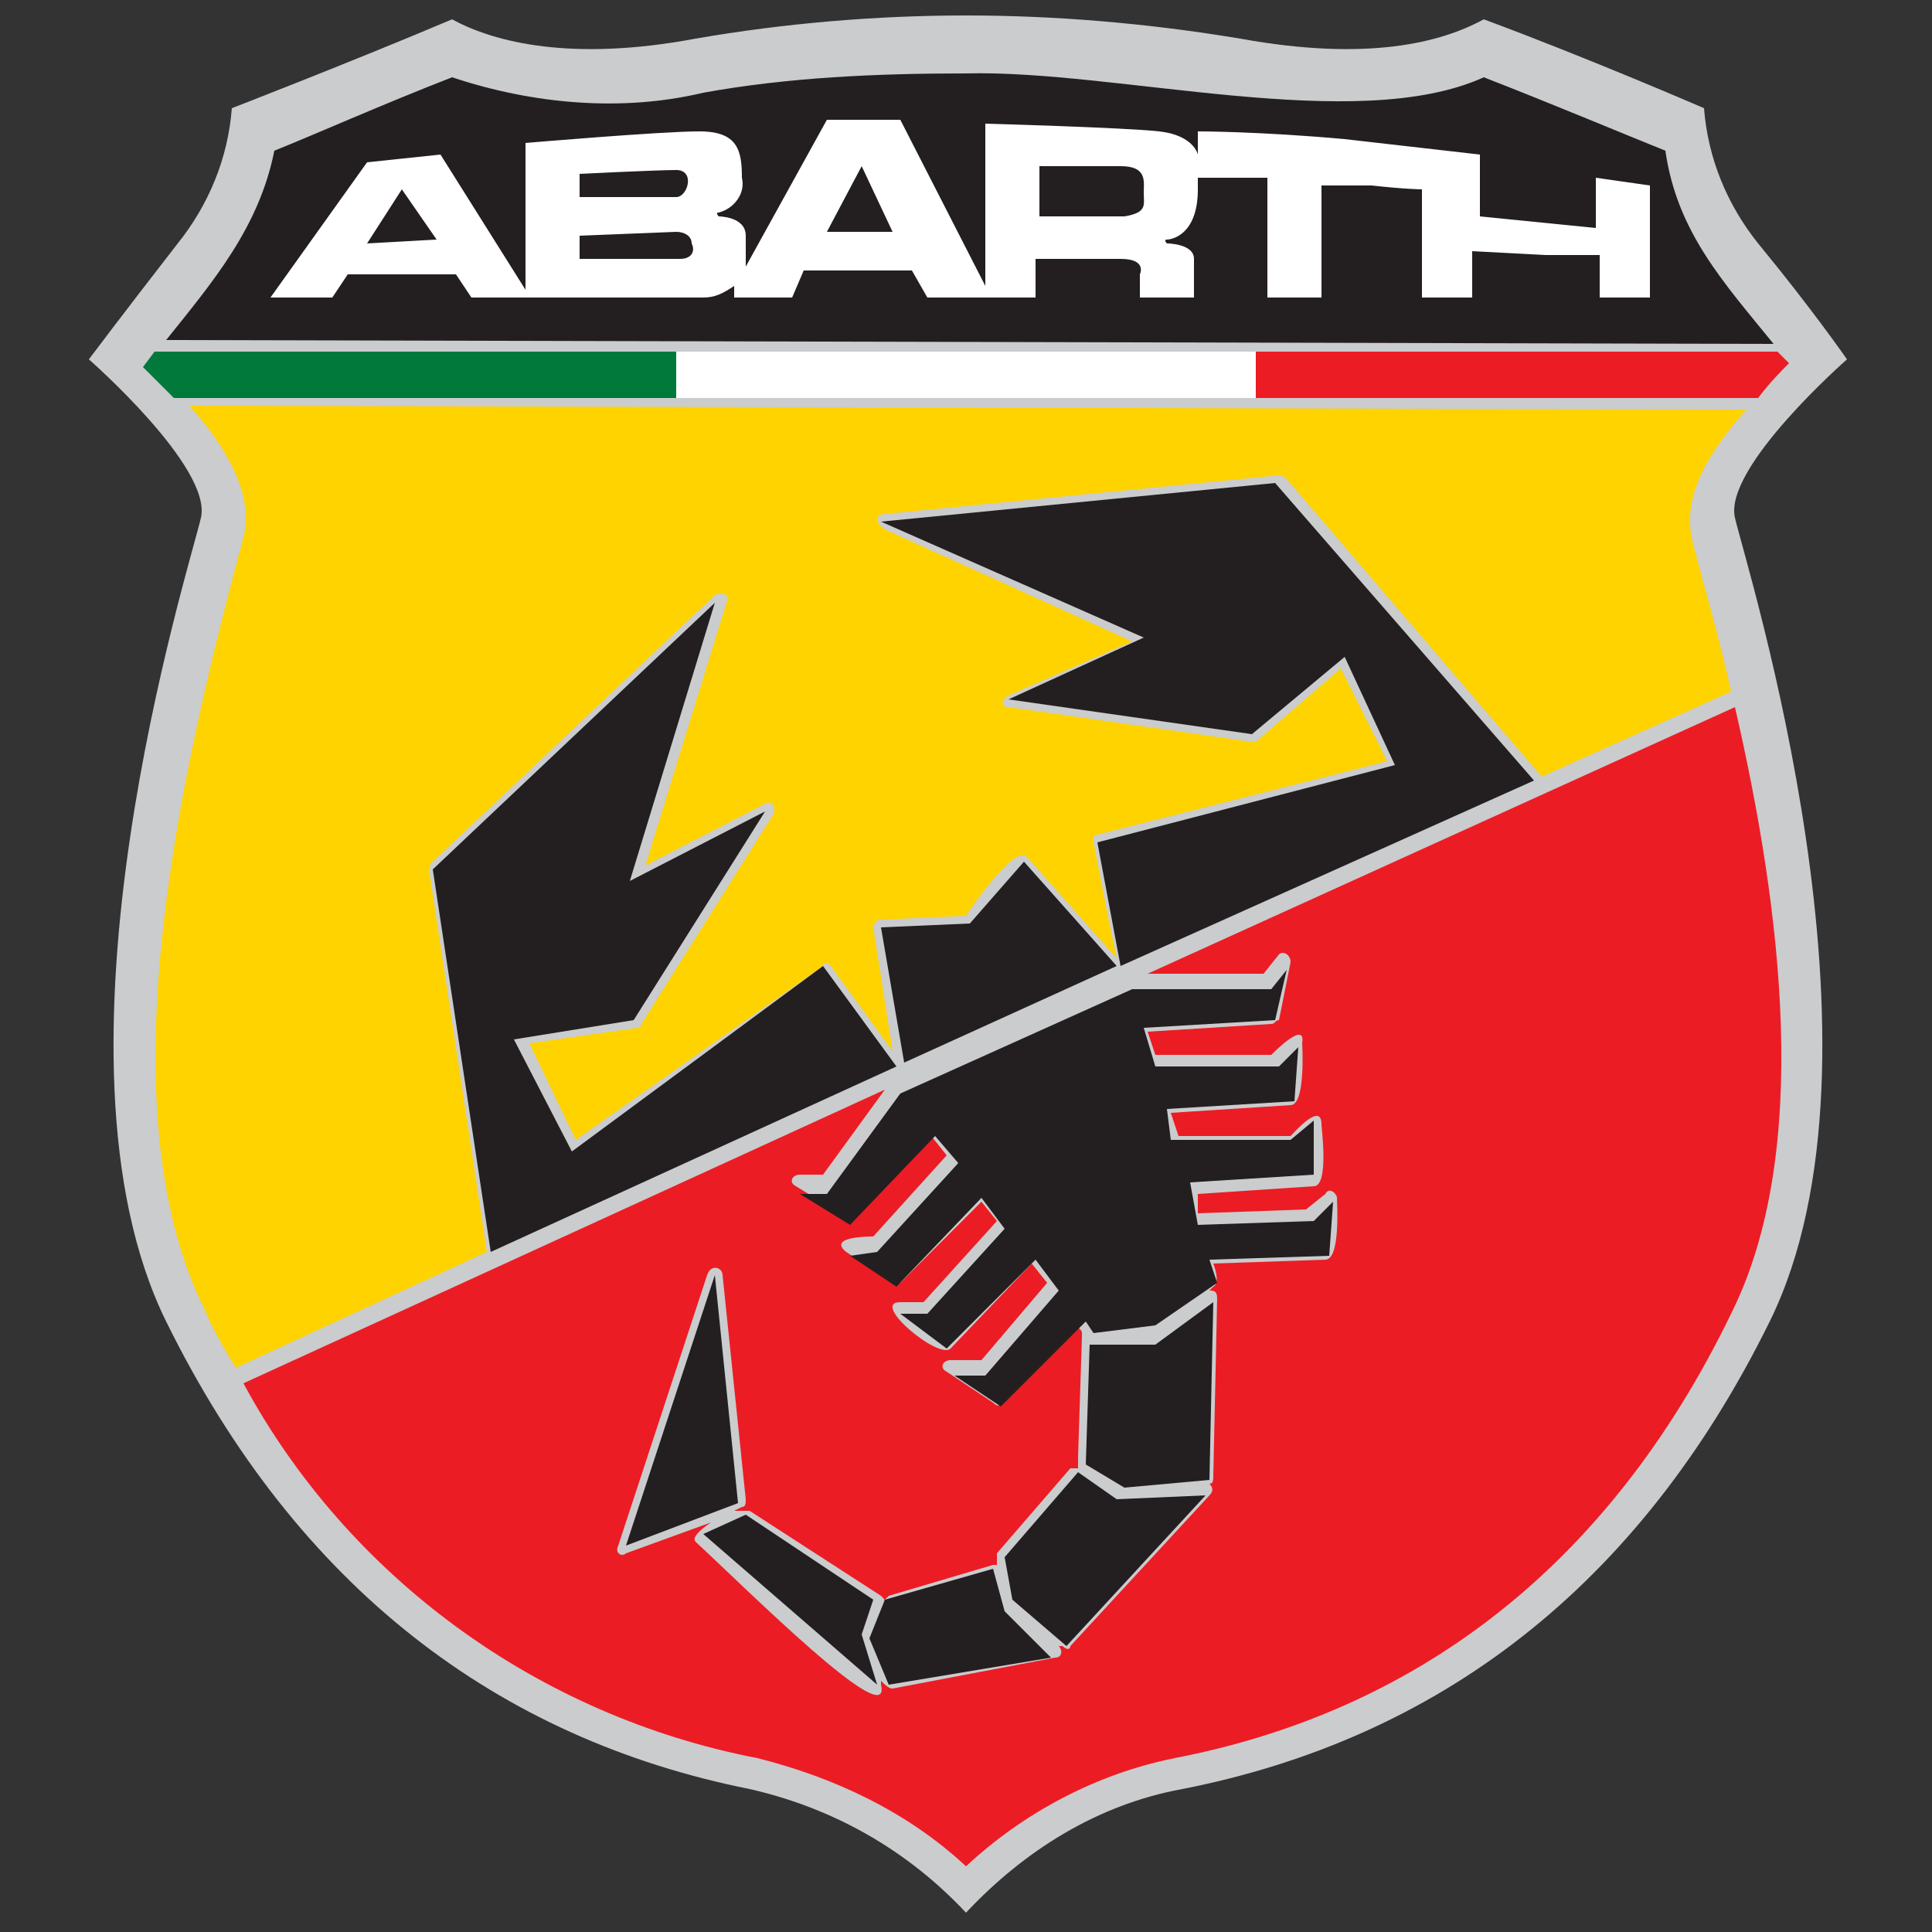 <?xml version="1.0" encoding="utf-8"?>
<!-- Generator: Adobe Illustrator 22.1.0, SVG Export Plug-In . SVG Version: 6.00 Build 0)  -->
<svg version="1.1" id="Layer_1" xmlns="http://www.w3.org/2000/svg" xmlns:xlink="http://www.w3.org/1999/xlink" x="0px" y="0px"
	 viewBox="0 0 50 50" style="enable-background:new 0 0 50 50;" xml:space="preserve">
<rect x="0" y="0" width="50" height="50" fill="#333333" stroke="none"/>
<style type="text/css">
	.st0{fill:#CACCCE;}
	.st1{fill:#231F20;}
	.st2{fill:none;}
	.st3{fill:#FFFFFF;}
	.st4{fill:#FFD300;}
	.st5{fill:#EC1C24;}
	.st6{fill:#00793A;}
</style>
<title>abarth</title>
<path class="st0" d="M25,0.4c-2.3,0-4.7,0.2-7,0.6c-3.2,0.6-5.2,0.1-6.3-0.5C9.1,1.6,6,2.8,6,2.8C5.9,4.1,5.4,5.3,4.6,6.3
	c-1.4,1.8-2.3,3-2.3,3s3.2,2.8,2.9,4.1S0.9,27.3,4.3,34.2S12.9,45,19.4,46.3c2.2,0.5,4.1,1.6,5.6,3.2c1.5-1.6,3.4-2.8,5.6-3.2
	c6.6-1.3,11.8-5.2,15.2-12.1s-0.6-19.5-0.9-20.8s2.9-4.1,2.9-4.1s-0.9-1.3-2.3-3c-0.8-1-1.3-2.2-1.4-3.5c0,0-3-1.3-5.7-2.3
	c-1.1,0.6-3,1.1-6.3,0.5C29.7,0.6,27.3,0.4,25,0.4z"/>
<path class="st1" d="M4.3,8.8c1.2-1.5,2.4-2.9,2.8-4.9c1-0.4,2.8-1.2,4.6-1.9c2.1,0.7,4.4,0.9,6.5,0.4c2.2-0.4,4.5-0.5,6.8-0.5
	c3.9-0.1,10.1,1.6,13.4,0.1c1.8,0.7,3.7,1.5,4.7,1.9c0.3,2.1,1.5,3.4,2.8,5L4.3,8.8z"/>
<polygon class="st2" points="21.4,5.9 23.1,5.9 22.3,4.3 "/>
<polygon class="st2" points="9.5,6.3 11.2,6.2 10.4,4.9 "/>
<path class="st2" d="M29,4.4h-2.1v1.2H29c0.7,0,0.6-0.3,0.6-0.5S29.7,4.4,29,4.4z"/>
<path class="st3" d="M41.3,4.6v1.3l-3-0.3V4l-3.5-0.4C32.6,3.4,31,3.4,31,3.4V4c0,0-0.1-0.5-1-0.6s-4.5-0.2-4.5-0.2v4.2l-2.2-4.3
	h-1.9l-2.1,3.8V6.1c0-0.5-0.7-0.5-0.7-0.5s-0.1-0.1,0-0.1C19,5.4,19.3,5,19.2,4.6c0-0.7-0.1-1.2-1.1-1.2s-4.5,0.3-4.5,0.3v3.8
	L11.4,4L9.5,4.2L7,7.7h1.6L9,7.1h2.8l0.4,0.6h6c0.3,0,0.5-0.1,0.8-0.3v0.3h1.5L20.8,7h2.8L24,7.7h2.8v-1H29c0.7,0,0.5,0.4,0.5,0.4
	v0.6h1.4v-1c0-0.4-0.7-0.4-0.7-0.4s-0.1-0.1,0-0.1S31,6.1,31,4.9V4.6h1.8v3.1h1.4V4.8c0.4,0,0.9,0,1.3,0c0.9,0.1,1.3,0.1,1.3,0.1
	v2.8h1.3V6.5L40,6.6h1.4v1.1h1.3V4.8L41.3,4.6z M9.5,6.3l0.9-1.4l0.9,1.3L9.5,6.3z M15,4.5c0,0,2-0.1,2.5-0.1s0.3,0.7,0,0.7H15V4.5z
	 M17.6,6.7H15V6.1L17.5,6c0.2,0,0.4,0.1,0.4,0.3c0,0,0,0,0,0C18,6.5,17.9,6.7,17.6,6.7C17.7,6.7,17.7,6.7,17.6,6.7L17.6,6.7z
	 M21.4,6l0.9-1.7L23.1,6H21.4z M29.1,5.6h-2.2V4.3H29c0.7,0,0.6,0.4,0.6,0.7S29.7,5.5,29.1,5.6L29.1,5.6z"/>
<path class="st4" d="M45.2,10.6c-0.9,1-1.7,2.2-1.4,3.4s0.7,2.5,1,3.9l-4.9,2.2l0,0l-6.6-7.7c0,0-0.1-0.1-0.2-0.1l-10.2,1
	c-0.2,0-0.3,0.2,0,0.4l6.4,2.9L26.1,18c-0.2,0.1-0.2,0.3,0,0.3l6.3,0.9h0.1l2.2-1.9l1.2,2.4l-7.5,1.9c-0.1,0-0.1,0.1-0.1,0.2
	c0,0,0.4,2.1,0.6,3l-2.3-2.6c-0.3-0.4-1.4,1.2-1.6,1.5l-2.2,0.1c-0.1,0-0.2,0.1-0.2,0.2c0,0,0,0,0,0l0,0l0.5,3.2L21.5,25
	c-0.1-0.1-0.2-0.1-0.2,0c0,0,0,0,0,0l-6.4,4.5L13.7,27l2.8-0.4c0,0,0.1,0,0.1-0.1l3.4-5.4c0.1-0.2,0-0.4-0.2-0.3l-3.1,1.6l2.1-6.8
	c0.1-0.2-0.1-0.3-0.3-0.2l-7.3,6.9c0,0-0.1,0.1-0.1,0.2l1.5,9.9l0,0l-6.5,3c-0.3-0.5-0.6-1-0.8-1.5c-2.7-5.4-0.5-14.4,1-20
	c0.3-1.1-0.5-2.4-1.4-3.4L45.2,10.6z"/>
<path class="st5" d="M44.9,18.3c1.2,5.2,2,11.5-0.1,15.7c-3.2,6.6-8.2,10.3-14.4,11.5c-2,0.4-3.9,1.4-5.4,2.8
	c-1.5-1.4-3.4-2.3-5.4-2.8C13.9,44.4,9,40.8,6.3,35.8l16.6-7.6l-1.6,2.2h-0.6c-0.2,0-0.3,0.2-0.1,0.3l1.3,0.8c0.1,0.1,0.2,0.1,0.2,0
	l2-2.1l0.4,0.5l-1.9,2.1c-0.1,0-1.2,0-0.7,0.4l1.2,0.8c0.1,0,0.2,0,0.2,0l2.1-2.1l0.4,0.5l-1.9,2.1h-0.6c-0.8,0,1,1.5,1.3,1.2
	l2.1-2.2l0.4,0.5l-1.7,2h-0.8c-0.2,0-0.3,0.2-0.1,0.3l1.2,0.8c0.1,0.1,0.2,0.1,0.2,0l2-2c0,0.1,0.1,0.1,0.1,0.2v0.1l-0.1,3.1V38
	c-0.1,0-0.1,0-0.2,0l-1.9,2.2c0,0.1,0,0.1,0,0.2v0.1c0,0-0.1,0-0.1,0L23,41.3c0,0-0.1,0.1-0.1,0.1v0.1c0-0.1,0-0.1-0.1-0.2l-3.4-2.2
	c-0.1,0-0.3,0-0.4,0l0.2-0.1c0.1,0,0.1-0.1,0.1-0.2L18.7,33c0-0.2-0.3-0.3-0.4,0l-2.3,7c-0.1,0.2,0.1,0.3,0.2,0.2l2.2-0.8
	c-0.3,0.2-0.5,0.4-0.4,0.5c1.3,1.2,5.1,5,4.8,3.7v-0.1c0.1,0.1,0.2,0.2,0.3,0.2l4.2-0.8c0.2,0,0.2-0.2,0.1-0.3h0.1
	c0.1,0.1,0.2,0.1,0.2,0l3.6-3.9c0.1-0.1,0.1-0.2,0-0.3c0.1,0,0.1-0.1,0.1-0.2l0.1-4.6c0-0.2-0.1-0.2-0.2-0.2l0.1-0.1
	c0.2-0.1,0-0.6,0-0.6l2.9-0.1c0.4,0,0.3-1.5,0.3-1.6s-0.2-0.3-0.3-0.1l-0.5,0.4l-2.8,0.1L31,30.9l3-0.2c0.4,0,0.2-1.5,0.2-1.6
	c0-0.6-0.7,0.2-0.8,0.3h-2.9l-0.2-0.6l3.1-0.2c0.4,0,0.3-1.6,0.3-1.6c0.1-0.6-0.7,0.2-0.8,0.3l-3,0l-0.2-0.6l3.2-0.2
	c0.1,0,0.1-0.1,0.2-0.1l0.3-1.5c0-0.2-0.2-0.3-0.3-0.2l-0.4,0.5h-3L44.9,18.3z"/>
<path class="st5" d="M46.3,9.4c-0.2,0.2-0.5,0.5-0.8,0.9H32.5V9.1H46L46.3,9.4z"/>
<path class="st6" d="M17.5,10.3h-13C4.2,10,3.9,9.7,3.7,9.5L4,9.1h13.5V10.3z"/>
<rect x="17.5" y="9.1" class="st3" width="15" height="1.2"/>
<path class="st1" d="M28.2,34.8h1.7l1.5-1.1l-0.1,4.6l-2.2,0.2l-1-0.6L28.2,34.8z M27.9,38.1l1,0.7l2.3-0.1l-3.6,3.9l-1.4-1.2
	L26,40.3L27.9,38.1z M25.7,40.6l0.3,1.1l1.2,1.2l-4.2,0.7l-0.5-1.2l0.4-1L25.7,40.6z M22.6,41.4l-0.3,0.9l0.4,1.3l-4.5-3.9l1.1-0.5
	L22.6,41.4z M18.5,33l0.6,5.9L16.2,40L18.5,33z M30.3,29.5h3.1L34,29v1.4l-3.2,0.2l0.2,1.1l3-0.1l0.5-0.5l-0.1,1.4l-3.1,0.1l0.2,0.6
	l-1.6,1.1l-1.6,0.2l-0.2-0.3l-2.2,2.2l-1.2-0.8h0.8l1.9-2.2l-0.6-0.8l-2.3,2.3l-1.2-0.9h0.7l2-2.2l-0.6-0.8l-2.2,2.3l-1.2-0.8
	l0.7-0.1l2.1-2.3l-0.6-0.7l-2.2,2.3l-1.3-0.8h0.7l1.9-2.6l6-2.7h3.6l0.4-0.5L33,26.4l-3.4,0.2l0.3,1l3.2,0l0.5-0.5l-0.1,1.4
	l-3.3,0.2L30.3,29.5z M21.3,25l1.9,2.6l-10.5,4.8l-1.5-9.9l7.3-6.9l-2.2,7.2l3.5-1.8l-3.4,5.4l-3.1,0.5l1.5,2.9L21.3,25z M26.5,22.3
	l2.4,2.7l-5.5,2.5L22.8,24l2.3-0.1L26.5,22.3z M39.7,20.2L29,25l0,0l-0.6-3.2l7.7-2L34.8,17l-2.4,2l-6.3-0.9l3.5-1.6l-6.8-3l10.2-1
	L39.7,20.2z"/>
</svg>
